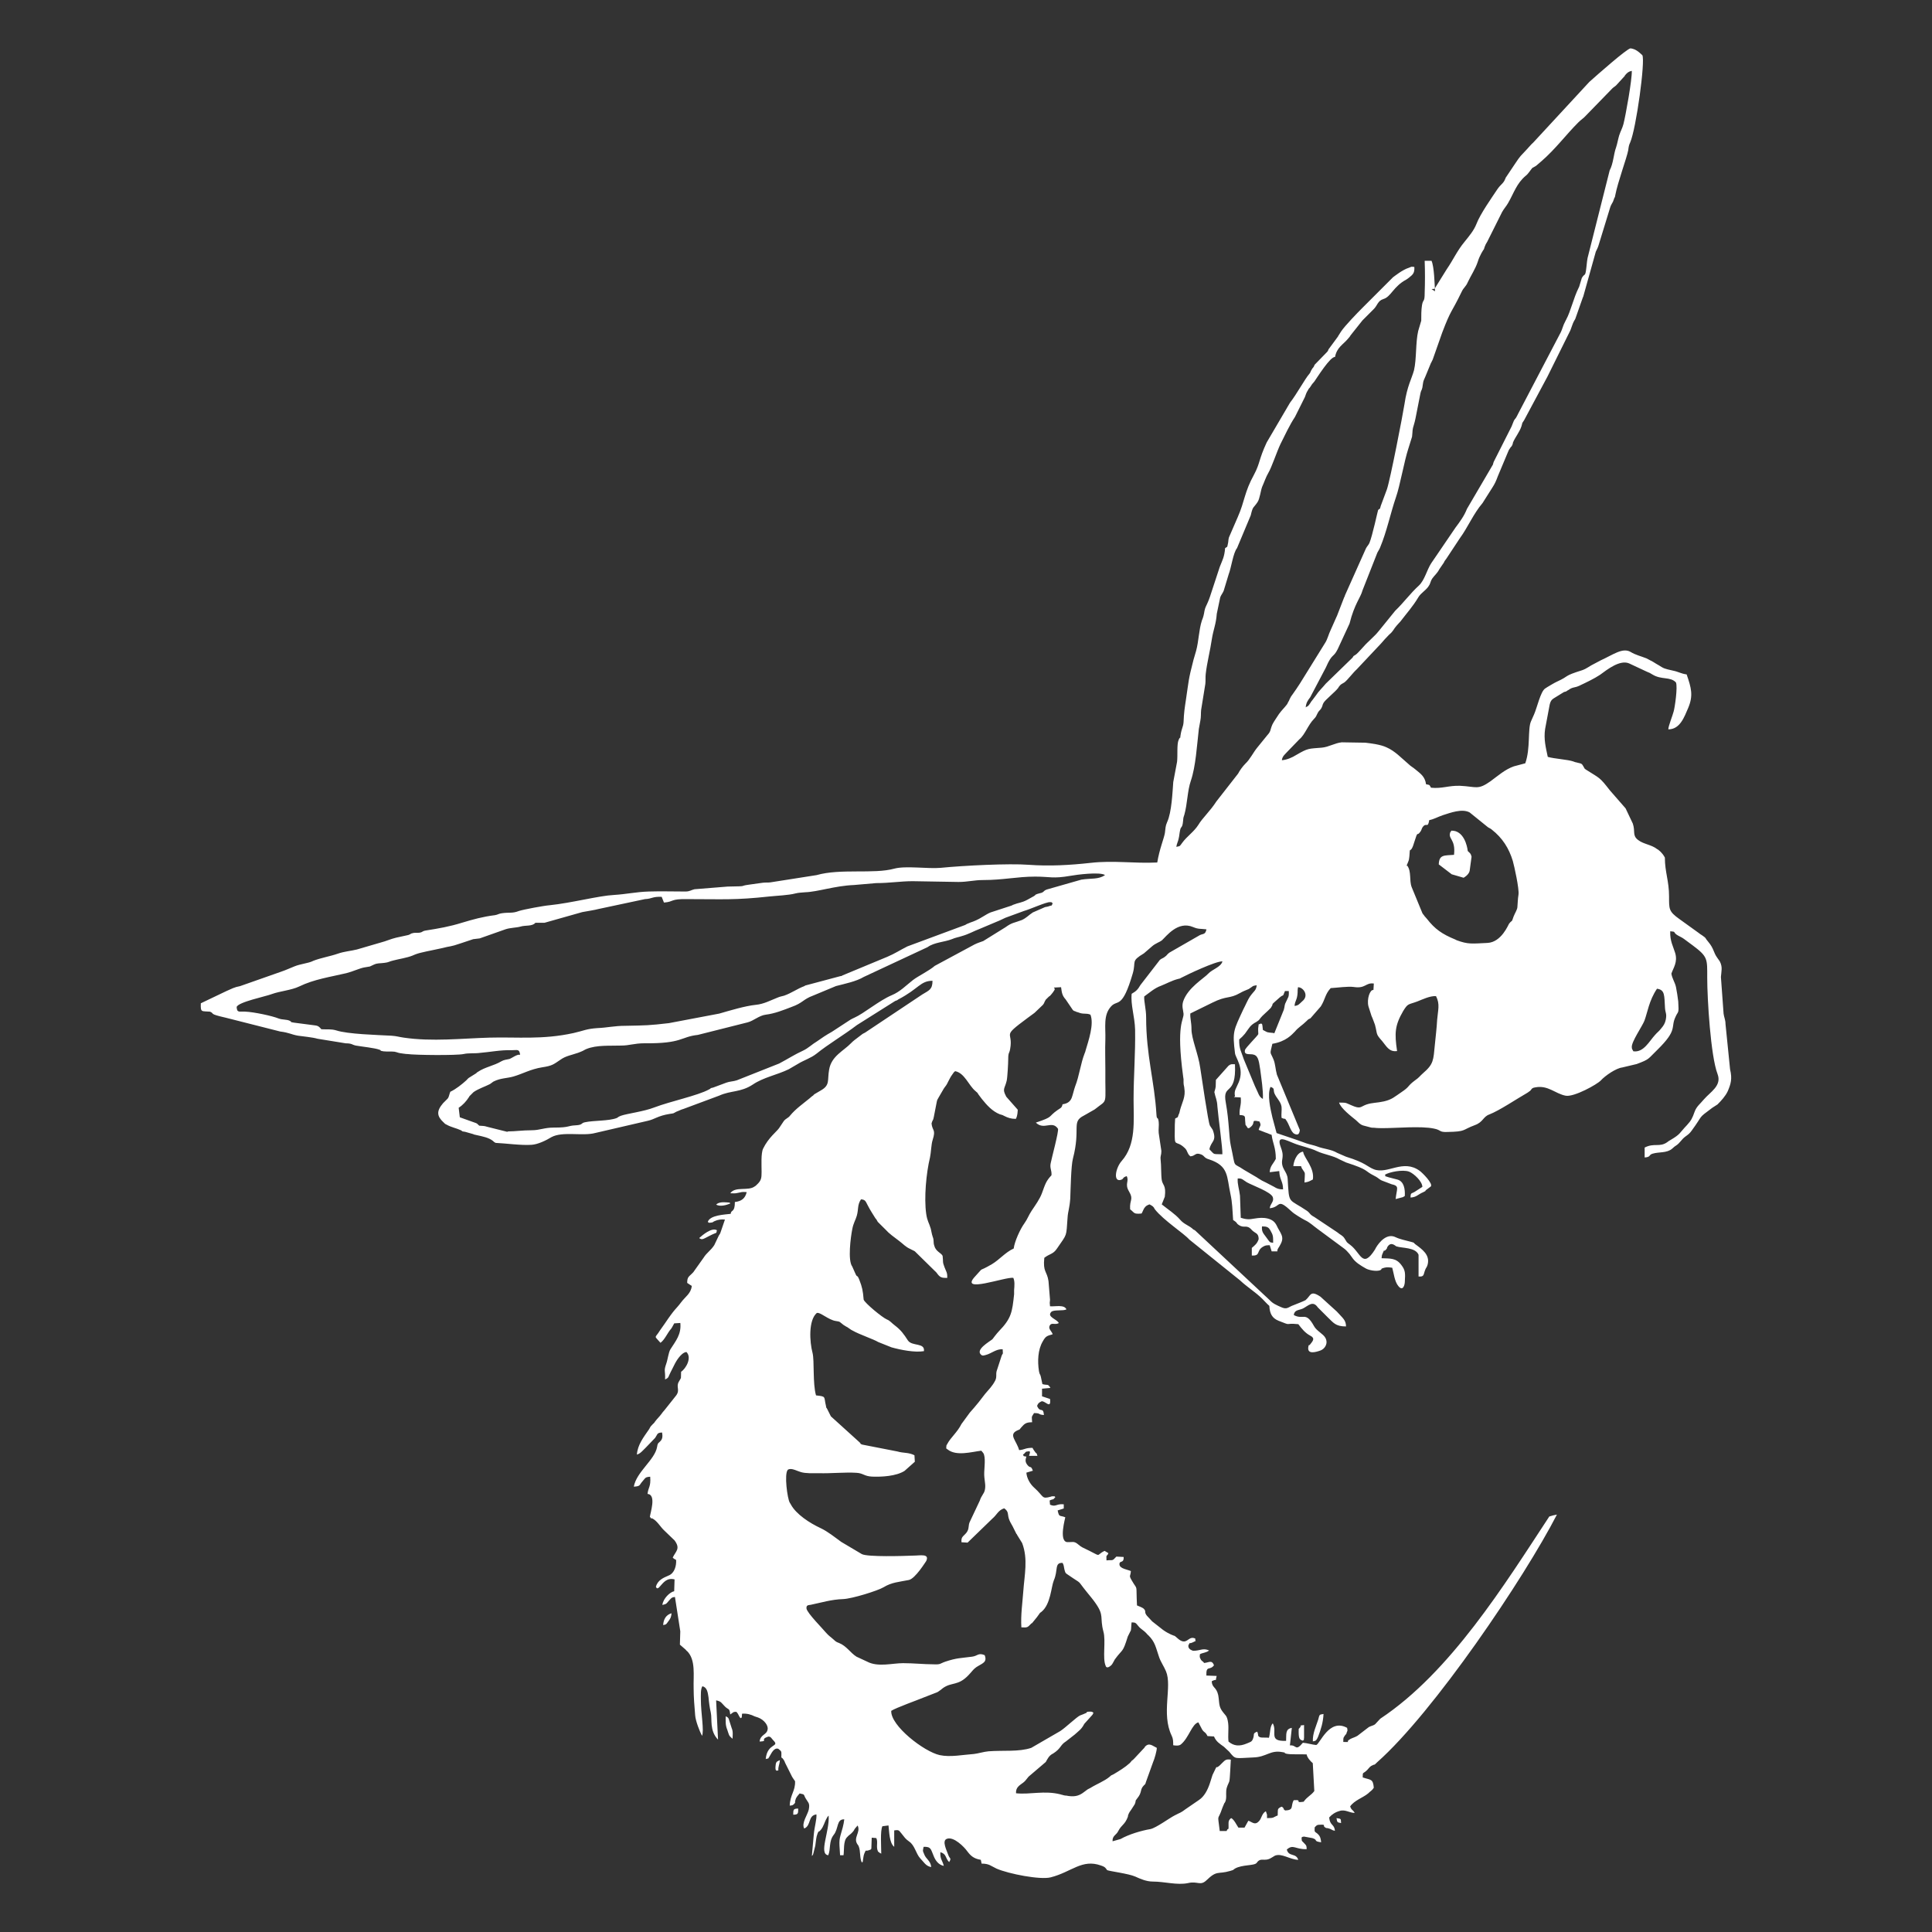 <?xml version="1.0" encoding="UTF-8" standalone="no"?>
<!-- Creator: CorelDRAW X6 -->

<svg
   xml:space="preserve"
   width="1"
   height="1"
   version="1.1"
   style="clip-rule:evenodd;fill-rule:evenodd;image-rendering:optimizeQuality;shape-rendering:geometricPrecision;text-rendering:geometricPrecision"
   viewBox="0 0 100 100"
   id="svg1"
   xmlns="http://www.w3.org/2000/svg"
   xmlns:svg="http://www.w3.org/2000/svg">
 <rect x="0" y="0" width="100" height="100" fill="#333333" stroke="none"/>
 <defs
   id="defs1">
  <style
   type="text/css"
   id="style1">
   <![CDATA[
    .fil0 {fill:black}
   ]]>
  </style>
 <style
   type="text/css"
   id="style1-3">
   <![CDATA[
    .fil0 {fill:black}
   ]]>
  </style></defs>
 <g
   id="Layer_x0020_1">
  <path
   class="fil0"
   d="m 65.326,63.478 c 0.257,0 0.336,0.04 0.434,0.217 0.138,0.237 0.138,0.296 0.138,0.632 -0.197,-0.04 -0.118,0.04 -0.395,-0.336 -0.118,-0.158 -0.217,-0.257 -0.178,-0.533 z m 4.088,30.884 c -0.02,-0.237 0.02,-0.217 -0.237,-0.257 0.04,0.217 0.02,0.217 0.237,0.257 z m -28.356,-0.434 c 0.257,0 0.257,-0.059 0.257,-0.316 -0.257,0 -0.257,0.059 -0.257,0.316 z m -0.77,-2.291 c -0.02,-0.197 0.059,-0.276 0.079,-0.533 -0.118,0.059 -0.197,0.059 -0.217,0.237 -0.059,0.434 0.099,0.276 0.138,0.296 z m -3.219,-29.284 c 0.217,0.118 0.533,0.02 0.731,-0.059 -0.079,-0.04 0.099,-0.04 -0.178,-0.059 -0.237,-0.02 -0.454,0 -0.553,0.118 z m -2.745,21.761 c 0.178,-0.04 0.138,-0.02 0.257,-0.178 0.118,-0.158 0.158,-0.217 0.178,-0.434 -0.276,0.079 -0.415,0.296 -0.434,0.612 z m 1.876,-20.023 c 0.138,0.079 0.138,0.079 0.513,-0.118 0.454,-0.237 0.336,-0.079 0.395,-0.296 -0.276,-0.158 -0.75,0.257 -0.908,0.395 z m 31.022,25.375 c -0.02,0.553 0.04,0.573 0.217,0.632 0.079,-0.118 0.02,0.138 0.059,-0.158 v -0.652 c -0.375,0.059 -0.02,-0.04 -0.276,0.197 z m -29.581,0.059 c 0.099,0.276 0.059,0.296 0.276,0.474 0,-0.118 0.02,-0.276 0,-0.395 -0.02,-0.099 -0.02,-0.099 -0.039,-0.138 -0.197,-0.573 -0.118,-0.533 -0.316,-0.632 0,0.257 -0.02,0.454 0.079,0.691 z m 30.292,0.612 c 0.138,-0.04 0.178,0.02 0.296,-0.257 0.138,-0.355 0.257,-0.731 0.276,-1.165 -0.237,0.04 -0.197,0.02 -0.276,0.296 -0.099,0.316 -0.296,0.711 -0.276,1.126 z m -0.987,-29.778 h 0.395 c 0.04,0.118 0.04,0.118 0.099,0.197 0.138,0.197 0.099,0.118 0.079,0.652 0.237,-0.04 0.237,-0.059 0.434,-0.158 0.099,-0.592 -0.454,-1.126 -0.494,-1.402 0,-0.02 -0.02,-0.02 -0.02,-0.04 -0.355,0.059 -0.494,0.592 -0.494,0.75 z m 8.136,-17.318 c -0.178,0.395 0.276,0.355 0.178,1.205 -0.513,0.04 -0.77,-0.02 -0.79,0.494 l 0.671,0.513 0.612,0.178 c 0.02,0 0.276,-0.158 0.316,-0.355 l 0.099,-0.731 c -0.04,-0.178 -0.079,-0.178 -0.197,-0.296 0,0 -0.079,-0.849 -0.632,-1.027 l -0.099,-0.02 c -0.237,-0.02 -0.079,0 -0.138,0.04 z m 9.459,11.374 c -0.04,-0.099 -0.079,-0.099 -0.079,-0.217 -0.02,-0.276 0.533,-1.066 0.652,-1.363 0.158,-0.415 0.237,-1.047 0.652,-1.659 0.415,0.059 0.375,0.336 0.415,1.007 0.02,0.257 0.099,0.276 0.04,0.592 -0.04,0.197 -0.118,0.316 -0.237,0.454 -0.118,0.158 -0.197,0.197 -0.316,0.336 -0.296,0.316 -0.592,0.928 -1.126,0.849 z m -17.535,-2.35 c 0.02,-0.276 0.138,-0.296 0.158,-0.691 0,-0.118 0,-0.158 0.02,-0.276 0.276,0 0.592,0.434 0.217,0.731 -0.138,0.118 -0.178,0.217 -0.395,0.237 z m -1.086,1.402 c -0.415,-0.04 -0.276,-0.02 -0.553,-0.158 -0.04,-0.415 -0.04,-0.276 -0.099,-0.336 -0.158,0.099 -0.099,-0.059 -0.138,0.197 -0.02,0.059 0,0.276 0,0.355 -0.04,0.099 -0.671,0.711 -0.691,0.829 -0.059,0.257 0.217,0.197 0.375,0.217 0.296,0.04 0.336,0.257 0.415,0.79 0.059,0.474 0.158,1.047 0.138,1.52 -0.217,-0.118 -0.217,-0.276 -0.415,-0.671 l -0.573,-1.382 c -0.118,-0.375 -0.257,-0.553 -0.237,-1.027 0.118,-0.099 0.197,-0.178 0.296,-0.296 0.237,-0.316 0.257,-0.434 0.592,-0.612 0.197,-0.118 0.138,-0.138 0.316,-0.316 0.099,-0.099 0.197,-0.178 0.296,-0.276 0.02,-0.02 0.138,-0.138 0.138,-0.138 0.237,-0.375 -0.158,0.02 0.454,-0.533 0.257,-0.217 0.118,0.04 0.276,-0.336 h 0.197 c 0.02,0.336 -0.04,0.316 -0.138,0.553 -0.099,0.178 -0.059,0.217 -0.118,0.415 l -0.494,1.224 z m -2.054,3.317 0.355,0.02 c 0.04,0.434 -0.079,0.494 -0.059,0.908 0.355,0.02 0.257,0.079 0.296,0.395 0.02,0.138 -0.02,0.079 0.059,0.178 0.099,0.178 0.059,0.059 0.118,0.118 0.454,-0.276 0.02,-0.474 0.553,-0.355 0.118,0.237 0.02,0.197 -0.04,0.434 l 0.355,0.138 c 0.138,0.04 0.178,0.079 0.316,0.118 0.059,0.454 0.217,0.652 0.217,1.244 -0.138,0.276 -0.296,0.355 -0.316,0.691 l 0.494,-0.059 c 0.02,0.474 0.197,0.513 0.197,0.948 -0.217,0 -0.316,-0.04 -0.474,-0.138 l -0.415,-0.217 c -0.178,-0.079 -0.237,-0.118 -0.395,-0.217 -0.059,-0.04 -0.118,-0.079 -0.158,-0.099 l -0.573,-0.336 c -0.632,-0.434 -0.415,0 -0.691,-1.264 -0.099,-0.454 -0.079,-1.224 -0.257,-2.212 -0.197,-1.047 0.553,-0.276 0.474,-1.994 -0.217,0 -0.197,-0.02 -0.336,0.079 l -0.652,0.731 c -0.02,0.415 0.02,0.296 -0.079,0.632 0.059,0.296 0.138,0.375 0.158,0.75 0.04,0.513 0.276,2.192 0.257,2.468 -0.533,-0.02 -0.375,0.04 -0.671,-0.257 0.079,-0.434 0.395,-0.395 0.178,-0.987 0,-0.02 -0.02,-0.04 -0.02,-0.04 l -0.118,-0.178 c 0,0 -0.02,-0.02 -0.02,-0.04 -0.079,-0.138 -0.434,-2.567 -0.494,-2.962 -0.099,-0.731 -0.454,-1.501 -0.454,-2.014 0,-0.355 -0.079,-0.573 -0.059,-0.81 l 1.086,-0.533 c 0.02,0 0.02,-0.02 0.04,-0.02 0.79,-0.395 0.869,-0.178 1.461,-0.513 0.059,-0.04 0.118,-0.059 0.197,-0.099 l 0.237,-0.099 c 0.257,-0.158 0.158,-0.158 0.415,-0.197 -0.04,0.296 -0.118,0.257 -0.355,0.592 -0.099,0.138 -0.257,0.513 -0.336,0.652 -0.513,1.106 -0.573,1.145 -0.434,2.271 0.02,0.237 0.494,0.77 0.197,1.501 -0.138,0.336 -0.257,0.434 -0.197,0.731 z m -9.32,-5.667 0.375,-0.02 c 0.04,0.296 0.059,0.434 0.237,0.632 l 0.375,0.553 c 0.079,0.059 0.04,0.04 0.118,0.059 0.02,0.02 0.138,0.059 0.158,0.059 0.276,0.118 0.395,0.02 0.632,0.118 0.197,0.494 -0.099,1.343 -0.257,1.876 -0.04,0.158 0.02,-0.04 -0.04,0.118 -0.217,0.553 -0.276,1.165 -0.494,1.718 -0.059,0.158 -0.118,0.434 -0.178,0.592 -0.079,0.197 -0.217,0.296 -0.474,0.336 -0.04,0.197 -0.118,0.197 -0.257,0.296 -0.533,0.375 -0.178,0.336 -1.126,0.652 0.434,0.415 0.829,-0.138 1.145,0.316 0.059,0.099 -0.336,1.56 -0.375,1.777 -0.059,0.276 0.059,0.355 0.04,0.632 -0.276,0.296 -0.316,0.434 -0.494,0.928 -0.118,0.316 -0.336,0.612 -0.533,0.908 -0.158,0.237 -0.217,0.434 -0.375,0.652 -0.217,0.296 -0.513,0.948 -0.553,1.303 -0.434,0.197 -0.731,0.573 -1.126,0.81 -0.81,0.474 -0.336,0.059 -0.869,0.632 -0.869,0.928 1.599,0 1.975,0.079 0.079,0.178 0.059,0.395 0.04,0.632 v 0.217 c -0.099,0.928 -0.138,1.244 -0.79,1.915 -0.099,0.099 -0.336,0.415 -0.336,0.415 -0.178,0.138 -0.869,0.533 -0.592,0.79 0.04,0.04 0.079,0.079 0.257,0.02 0.296,-0.079 0.533,-0.316 0.869,-0.296 0.02,0.355 0.02,0.138 -0.059,0.355 l -0.257,0.79 c -0.04,0.197 0.02,0.257 -0.059,0.454 -0.158,0.316 -0.336,0.474 -0.533,0.711 l -0.336,0.434 c -0.138,0.178 -0.316,0.375 -0.454,0.533 l -0.434,0.592 c -0.217,0.434 -0.553,0.691 -0.731,1.027 -0.079,0.138 -0.039,0.059 -0.059,0.237 l 0.079,0.059 c 0.454,0.355 1.244,0.118 1.738,0.059 0.04,0.059 0.118,0.118 0.138,0.197 0.099,0.316 -0.02,0.849 0.02,1.185 0.02,0.237 0.079,0.434 0.02,0.671 -0.04,0.178 -0.178,0.276 -0.257,0.533 l -0.494,1.047 c -0.138,0.257 -0.02,0.375 -0.197,0.612 -0.178,0.217 -0.276,0.197 -0.257,0.494 l 0.316,0.02 1.284,-1.244 c 0.237,-0.197 0.296,-0.434 0.612,-0.533 0.276,0.197 0.138,0.316 0.276,0.632 0.04,0.099 0.118,0.217 0.158,0.296 l 0.197,0.395 c 0,0 0.02,0.02 0.02,0.02 0,0 0.02,0.02 0.02,0.04 l 0.257,0.415 c 0.316,0.829 0.118,1.659 0.059,2.508 -0.04,0.573 -0.138,1.205 -0.099,1.856 0.336,0.02 0.316,0 0.513,-0.197 0,0 0.02,-0.02 0.04,-0.02 l 0.257,-0.316 c 0.02,-0.04 0.138,-0.178 0.138,-0.197 0.079,-0.079 0,0 0.099,-0.079 0.474,-0.395 0.494,-1.284 0.632,-1.619 0.237,-0.533 0.02,-0.928 0.454,-0.908 0.079,0.138 0.059,0.197 0.099,0.355 0.059,0.197 0.04,0.158 0.178,0.257 0.829,0.573 0.395,0.178 0.987,0.908 0.158,0.197 0.296,0.355 0.434,0.553 0.474,0.671 0.217,0.731 0.415,1.481 0.138,0.474 -0.059,1.382 0.118,1.777 0,0 0.04,0.197 0.296,-0.04 0.059,-0.059 0.118,-0.197 0.178,-0.296 0.415,-0.573 0.395,-0.296 0.671,-1.185 l 0.118,-0.237 c 0,-0.02 0.02,-0.02 0.02,-0.04 0,0 0.02,-0.02 0.02,-0.04 0.02,-0.059 0.02,-0.336 0.04,-0.415 0.217,0 0.217,0.04 0.336,0.178 0.158,0.197 0.257,0.197 0.454,0.415 0.178,0.217 -0.04,-0.04 0.079,0.079 0.355,0.355 0.375,0.612 0.553,1.126 0.079,0.237 0.257,0.494 0.355,0.731 0.336,0.79 -0.257,2.192 0.296,3.337 0.079,0.158 0.079,0.296 0.079,0.494 0.118,0.02 0.296,0.04 0.395,-0.04 0.415,-0.336 0.573,-1.066 0.908,-1.145 0.04,0.059 0.178,0.355 0.197,0.375 0.118,0.178 0.158,0.099 0.276,0.336 l 0.336,0.02 c 0.118,0.276 0.296,0.375 0.513,0.533 0.04,0.04 0.217,0.197 0.276,0.257 0.336,0.415 0.257,0.336 1.244,0.296 0.691,-0.02 0.869,-0.395 1.501,-0.276 0.257,0.04 0.02,0.02 0.197,0.079 0.217,0.059 0.79,0.02 1.066,0.04 0.02,0.158 0.197,0.355 0.316,0.454 l 0.079,1.442 c -0.178,0.237 -0.355,0.276 -0.553,0.553 -0.533,0.079 0,-0.118 -0.513,-0.079 -0.178,0.316 0.04,0.513 -0.454,0.533 0,-0.02 -0.02,-0.04 -0.02,-0.04 -0.02,0.059 -0.04,-0.059 -0.059,-0.079 -0.059,-0.079 0,-0.02 -0.099,-0.079 -0.237,0.118 -0.178,0.118 -0.197,0.454 -0.257,0.099 -0.158,0.138 -0.553,0.138 0,0 0,-0.158 0,-0.178 l -0.059,-0.178 c -0.217,0.118 -0.217,0.375 -0.355,0.513 -0.178,0.197 -0.296,0.099 -0.494,0 -0.02,0 -0.04,-0.02 -0.059,-0.02 l -0.197,0.355 h -0.316 c -0.099,-0.138 -0.217,-0.415 -0.375,-0.494 -0.197,0.138 -0.118,0.296 -0.138,0.553 -0.079,0.04 -0.059,0.04 -0.099,0.118 H 63.134 c -0.118,-1.007 -0.118,-0.434 0.138,-1.205 l 0.099,-0.237 c 0,0 0.02,-0.02 0.02,-0.02 0.118,-0.178 0.059,-0.454 0.079,-0.632 0.02,-0.217 0.118,-0.355 0.158,-0.474 0.04,-0.158 0.059,-0.889 0.079,-1.126 -0.237,-0.04 -0.296,0.02 -0.434,0.158 -0.494,0.533 -0.138,-0.138 -0.513,0.632 l -0.138,0.434 c -0.118,0.355 -0.296,0.691 -0.573,0.869 l -0.691,0.474 c -0.257,0.197 -0.257,0.158 -0.553,0.316 -0.276,0.138 -0.968,0.652 -1.264,0.711 -0.474,0.079 -1.126,0.276 -1.54,0.513 l -0.415,0.118 c -0.02,-0.296 0.197,-0.316 0.296,-0.533 0.178,-0.336 0.336,-0.316 0.494,-0.731 0.118,-0.276 -0.059,0.158 0.02,-0.099 0.04,-0.118 0.099,-0.197 0.158,-0.276 l 0.178,-0.276 c 0.099,-0.237 -0.02,-0.118 0.138,-0.316 0.237,-0.296 0.138,-0.395 0.276,-0.592 0.118,-0.158 0.118,-0.059 0.178,-0.276 l 0.355,-0.987 c 0.079,-0.178 0.197,-0.592 0.197,-0.75 -0.217,-0.099 -0.395,-0.296 -0.612,-0.059 0,0 -0.02,0.02 -0.02,0.04 l -0.553,0.592 c -0.02,0.02 -0.079,0.079 -0.099,0.079 l -0.099,0.118 c 0,0 -0.02,0.02 -0.02,0.02 -0.237,0.217 -0.533,0.395 -0.829,0.573 -0.178,0.099 -0.059,0 -0.217,0.138 -0.257,0.217 -0.671,0.375 -0.987,0.573 -0.099,0.059 -0.099,0.04 -0.178,0.099 -0.02,0.02 -0.138,0.099 -0.158,0.118 -0.276,0.217 -0.533,0.257 -0.928,0.178 -0.02,0 -0.04,0 -0.04,0 -0.02,0 -0.079,-0.02 -0.099,-0.02 -0.04,-0.02 -0.099,-0.02 -0.138,-0.04 -0.849,-0.217 -1.58,0.02 -2.31,-0.059 -0.02,-0.316 0.197,-0.415 0.375,-0.553 0.178,-0.138 0.197,-0.257 0.355,-0.375 l 0.81,-0.691 c 0.079,-0.138 0.158,-0.316 0.336,-0.415 0.02,0 0.02,-0.02 0.04,-0.02 0.434,-0.276 0.355,-0.434 0.671,-0.632 l 0.454,-0.355 c 0.237,-0.217 0.336,-0.257 0.494,-0.553 l 0.355,-0.395 c 0.079,-0.099 0.059,-0.04 0.118,-0.178 -0.059,-0.04 -0.059,-0.059 -0.178,-0.059 -0.217,0 -0.158,0.04 -0.178,0.059 -0.118,0.059 -0.237,0.099 -0.336,0.138 -0.178,0.079 -0.75,0.632 -1.027,0.81 l -1.501,0.869 c -0.652,0.217 -1.442,0.118 -2.212,0.178 -0.237,0.02 -0.553,0.118 -0.75,0.138 -0.573,0.04 -1.224,0.178 -1.777,0.059 -0.81,-0.178 -2.547,-1.52 -2.508,-2.291 0.237,-0.158 1.402,-0.573 1.678,-0.691 l 0.711,-0.276 c 0.099,-0.059 0.197,-0.138 0.296,-0.217 0.454,-0.316 0.77,-0.099 1.303,-0.652 0.197,-0.197 0.257,-0.336 0.494,-0.474 0.257,-0.158 0.494,-0.217 0.355,-0.573 -0.336,-0.138 -0.355,0.04 -0.652,0.079 -0.592,0.079 -0.79,0.059 -1.382,0.257 -0.296,0.099 -0.217,0.158 -0.632,0.138 -0.474,0 -1.007,-0.059 -1.56,-0.059 -0.553,0 -1.303,0.217 -1.856,-0.079 l -0.553,-0.257 c -0.316,-0.197 -0.513,-0.553 -0.908,-0.711 -0.118,-0.04 -0.178,-0.079 -0.257,-0.158 -0.197,-0.178 -0.237,-0.178 -0.415,-0.375 -0.158,-0.197 -0.968,-1.007 -1.007,-1.244 -0.02,-0.178 0.079,-0.178 0.217,-0.197 0.573,-0.118 1.066,-0.276 1.678,-0.296 0.474,-0.02 1.797,-0.434 2.093,-0.612 0.415,-0.257 0.81,-0.276 1.303,-0.375 0.336,-0.059 0.889,-0.968 0.908,-0.987 0.178,-0.395 -0.316,-0.276 -0.671,-0.276 -0.494,0.02 -2.37,0.079 -2.666,-0.079 l -1.066,-0.632 c -0.355,-0.257 -0.691,-0.533 -1.066,-0.711 -0.553,-0.257 -1.264,-0.711 -1.54,-1.224 -0.059,-0.118 0.02,0.04 -0.059,-0.099 -0.118,-0.197 -0.296,-1.481 -0.099,-1.698 0.178,-0.118 0.454,0.059 0.671,0.118 0.257,0.079 0.612,0.059 0.928,0.059 0.632,0.02 1.363,-0.059 1.955,-0.02 0.355,0.02 0.395,0.178 0.81,0.197 0.494,0.02 1.244,-0.02 1.678,-0.296 l 0.533,-0.474 -0.02,-0.336 c -0.316,-0.158 -0.553,-0.099 -0.889,-0.197 l -1.817,-0.355 c -0.178,-0.079 0,0 -0.158,-0.138 l -1.461,-1.323 -0.178,-0.355 c -0.079,-0.178 -0.039,0.02 -0.079,-0.197 -0.118,-0.474 0.039,-0.474 -0.513,-0.533 -0.178,-0.612 -0.079,-1.797 -0.178,-2.192 -0.158,-0.592 -0.217,-1.698 0.217,-2.073 0.178,-0.059 0.592,0.355 0.987,0.415 0.237,0.04 0.158,0.02 0.316,0.138 0,0 0.118,0.099 0.138,0.099 l 0.059,0.04 c 0.02,0 0.059,0.04 0.079,0.04 0.099,0.059 0.178,0.138 0.276,0.178 0.336,0.197 1.106,0.454 1.323,0.592 l 0.691,0.276 c 0.494,0.138 1.205,0.276 1.678,0.197 0.059,-0.454 -0.612,-0.237 -0.829,-0.553 -0.217,-0.336 -0.355,-0.533 -0.691,-0.79 -0.138,-0.099 -0.237,-0.237 -0.395,-0.296 -0.237,-0.099 -1.145,-0.849 -1.205,-1.027 -0.039,-0.474 -0.079,-0.652 -0.217,-1.007 -0.138,-0.355 -0.099,-0.079 -0.217,-0.355 l -0.158,-0.355 c -0.237,-0.316 -0.079,-1.52 0,-1.915 0.059,-0.336 0.178,-0.494 0.237,-0.711 0.099,-0.355 0.02,-0.553 0.217,-0.849 0.296,0.02 0.217,0.138 0.553,0.671 l 0.197,0.316 c 0.059,0.059 0.059,0.079 0.118,0.178 l 0.178,0.178 c 0.474,0.454 0.217,0.276 0.928,0.81 0.237,0.178 0.316,0.296 0.573,0.415 l 0.197,0.099 c 0.02,0 0.02,0.02 0.039,0.02 l 1.126,1.106 c 0.178,0.257 0.257,0.276 0.553,0.276 0.02,-0.276 -0.059,-0.336 -0.138,-0.553 -0.118,-0.296 -0.059,-0.276 -0.099,-0.592 -0.079,-0.158 -0.355,-0.217 -0.434,-0.533 -0.059,-0.178 0,-0.257 -0.079,-0.454 -0.059,-0.178 -0.059,-0.257 -0.099,-0.415 -0.099,-0.336 -0.178,-0.375 -0.237,-0.77 -0.118,-0.829 0,-2.113 0.197,-2.923 0.059,-0.276 0.059,-0.671 0.138,-0.908 0.178,-0.553 -0.02,-0.454 -0.059,-0.849 0.059,-0.217 0.079,-0.118 0.118,-0.336 l 0.158,-0.81 c 0.039,-0.138 0,-0.02 0.079,-0.178 l 0.276,-0.474 c 0.02,-0.04 0.059,-0.079 0.099,-0.138 0.099,-0.118 0.178,-0.375 0.355,-0.612 0.079,-0.099 0.039,-0.079 0.138,-0.158 0.494,0.099 0.691,0.731 1.047,1.027 0.099,0.099 0.079,0.04 0.158,0.178 l 0.178,0.237 c 0.257,0.316 0.533,0.632 0.928,0.79 0.059,0.02 0.079,0.02 0.138,0.04 l 0.079,0.04 c 0.197,0.099 0.355,0.158 0.612,0.158 0.099,-0.158 0.099,-0.494 0.099,-0.474 l -0.592,-0.671 c 0,-0.02 -0.02,-0.02 -0.02,-0.04 -0.197,-0.375 -0.059,-0.375 0.04,-0.79 0.04,-0.178 0.079,-0.908 0.079,-1.126 0,-0.355 0.059,-0.276 0.099,-0.513 0.178,-0.968 -0.494,-0.573 0.889,-1.599 0.138,-0.099 0.217,-0.158 0.375,-0.276 l 0.434,-0.415 c 0.079,-0.099 0.059,-0.118 0.118,-0.217 0,0 0.02,-0.02 0.02,-0.04 l 0.118,-0.118 c 0.04,-0.04 0.079,-0.079 0.099,-0.079 0.079,-0.079 0.276,-0.316 0.257,-0.375 z m -28.297,7.464 -1.027,-0.257 c -0.178,-0.059 -0.217,-0.04 -0.415,-0.059 -0.099,-0.079 -0.079,-0.099 -0.178,-0.138 l -0.829,-0.296 -0.059,-0.494 c 0.217,-0.138 0.395,-0.336 0.533,-0.553 0,0 0.02,-0.02 0.02,-0.04 l 0.217,-0.217 c 0.257,-0.178 0.573,-0.276 0.849,-0.415 0.039,-0.02 0.178,-0.138 0.197,-0.138 0.355,-0.178 0.691,-0.158 1.027,-0.257 0.474,-0.138 0.869,-0.375 1.481,-0.474 0.533,-0.079 0.592,-0.158 0.948,-0.395 0.276,-0.197 0.573,-0.237 0.908,-0.355 0.02,0 0.138,-0.059 0.197,-0.079 0.099,-0.04 0.138,-0.079 0.237,-0.118 0.533,-0.217 1.224,-0.158 1.797,-0.178 0.434,0 0.671,-0.118 1.205,-0.118 1.975,0.02 1.856,-0.336 2.765,-0.434 l 2.587,-0.652 c 0.296,-0.079 0.592,-0.355 0.928,-0.395 0.474,-0.059 0.908,-0.237 1.323,-0.395 0.612,-0.217 0.592,-0.395 1.126,-0.592 l 1.185,-0.494 c 0.454,-0.118 1.047,-0.237 1.442,-0.474 l 3.298,-1.54 c 0.355,-0.257 0.869,-0.257 1.264,-0.415 0.178,-0.079 0.336,-0.099 0.513,-0.158 0.355,-0.099 0.612,-0.257 0.928,-0.375 l 0.889,-0.375 c 0.158,-0.059 0.296,-0.138 0.434,-0.197 l 0.968,-0.355 c 0.296,-0.079 1.165,-0.474 1.343,-0.454 0.138,0 0.059,0.02 0.138,0.059 -0.099,0.178 0.02,0.079 -0.158,0.138 -0.099,0.04 -0.138,0.04 -0.237,0.059 l -0.632,0.276 c -0.217,0.138 -0.316,0.276 -0.573,0.395 -0.415,0.158 -0.494,0.118 -0.849,0.375 l -1.145,0.711 c -0.158,0.059 -0.296,0.099 -0.454,0.178 l -2.054,1.106 c -0.296,0.257 -0.869,0.533 -1.126,0.731 -0.355,0.276 -0.671,0.612 -1.106,0.79 -0.652,0.276 -1.442,0.948 -1.935,1.165 -0.079,0.04 -0.099,0.04 -0.197,0.099 l -0.968,0.632 c -0.178,0.099 -0.237,0.138 -0.395,0.237 l -0.375,0.257 c -0.237,0.138 -0.454,0.355 -0.711,0.474 -0.434,0.197 -0.829,0.454 -1.244,0.671 l -2.192,0.869 c -0.178,0.059 -0.375,0.059 -0.533,0.118 l -0.691,0.257 c -0.316,0.079 0.02,-0.02 -0.217,0.099 -0.573,0.316 -1.994,0.612 -2.824,0.928 -0.553,0.217 -1.402,0.316 -1.738,0.434 -0.197,0.079 -0.118,0.079 -0.217,0.118 -0.415,0.158 -1.185,0.118 -1.639,0.217 -0.217,0.04 -0.099,0.138 -0.474,0.158 -0.454,0.02 -0.296,0.118 -1.145,0.118 -0.494,0 -0.711,0.138 -1.145,0.138 -0.474,0 -0.829,0.059 -1.205,0.059 z m -9.636,-5.332 c -0.158,-0.178 -0.197,-0.158 -0.474,-0.197 l -0.908,-0.118 c -0.336,-0.059 -0.039,0 -0.237,-0.099 -0.158,-0.079 -0.355,-0.04 -0.573,-0.118 -0.336,-0.138 -1.284,-0.336 -1.718,-0.355 -0.316,-0.02 -0.434,0.079 -0.454,-0.237 0.059,-0.257 1.52,-0.553 1.817,-0.671 0.434,-0.158 1.007,-0.197 1.422,-0.395 0.77,-0.375 1.619,-0.494 2.449,-0.691 0.316,-0.079 0.691,-0.257 0.928,-0.296 0.434,-0.079 0.158,0 0.474,-0.138 0.217,-0.099 0.296,-0.059 0.573,-0.099 0.197,-0.02 0.257,-0.079 0.434,-0.118 0.296,-0.079 0.711,-0.138 1.007,-0.257 0.178,-0.079 0.296,-0.118 0.474,-0.158 0.316,-0.079 0.671,-0.138 1.007,-0.217 0.533,-0.138 0.434,-0.059 1.007,-0.257 l 0.652,-0.217 c 0.118,-0.02 0.217,-0.02 0.336,-0.04 l 1.343,-0.474 c 0.237,-0.079 0.573,-0.079 0.77,-0.138 0.257,-0.079 0.612,0 0.77,-0.197 0.158,0 0.336,0 0.474,0 l 1.955,-0.553 c 0.099,-0.02 0.711,-0.118 0.829,-0.158 l 2.409,-0.513 c 0.395,-0.02 0.375,-0.138 0.869,-0.118 l 0.118,0.296 c 0.533,-0.04 0.316,-0.197 1.205,-0.178 1.856,0 2.449,0.059 4.265,-0.138 0.375,-0.04 0.968,-0.059 1.343,-0.158 0.158,-0.04 0.296,-0.04 0.494,-0.059 0.652,-0.02 1.54,-0.336 2.528,-0.375 l 1.145,-0.099 c 0.711,0 1.264,-0.099 1.896,-0.099 l 2.37,0.04 c 0.474,0 0.81,-0.099 1.264,-0.099 1.066,0 1.757,-0.178 2.705,-0.178 0.77,0 0.908,0.118 1.817,-0.04 0.316,-0.059 1.54,-0.217 1.797,-0.04 -0.336,0.237 -0.711,0.158 -1.224,0.237 l -1.797,0.513 c -0.158,0.059 -0.118,0.099 -0.237,0.158 -0.04,0.02 -0.257,0.059 -0.316,0.099 -0.197,0.118 0.197,-0.138 -0.099,0.079 l -0.355,0.197 c -0.296,0.158 -0.434,0.138 -0.731,0.257 -0.02,0 -0.02,0.02 -0.04,0.02 -0.02,0 -0.02,0.02 -0.04,0.02 l -0.968,0.316 c -0.316,0.079 -0.553,0.336 -1.027,0.513 -0.059,0.02 -0.178,0.059 -0.257,0.099 -0.02,0 -0.099,0.04 -0.118,0.059 -0.02,0 -0.02,0.02 -0.04,0.02 l -2.982,1.106 c -0.355,0.178 -0.652,0.375 -1.027,0.533 l -2.33,0.968 c -0.059,0.04 -0.02,0.02 -0.118,0.04 l -1.777,0.474 c -0.02,0 -0.059,0.02 -0.079,0.04 -0.375,0.138 -0.652,0.355 -1.047,0.494 -0.138,0.04 -0.197,0.04 -0.336,0.099 -0.355,0.138 -0.711,0.336 -1.126,0.375 -0.573,0.059 -1.343,0.296 -1.896,0.454 l -2.607,0.494 c -1.007,0.118 -1.185,0.118 -2.251,0.138 -0.573,0 -0.948,0.099 -1.442,0.118 -0.592,0.04 -0.711,0.138 -1.244,0.257 -1.619,0.355 -2.903,0.197 -4.344,0.237 -1.442,0.04 -2.962,0.217 -4.443,0 -0.276,-0.04 -0.355,-0.079 -0.632,-0.099 -0.731,-0.04 -2.271,-0.079 -2.863,-0.276 -0.276,-0.079 -0.434,-0.04 -0.77,-0.059 z m 56.18,-8.412 c 0.158,-0.395 0.138,-0.257 0.178,-0.81 0.02,-0.059 0.099,0.02 0.217,-0.395 0.237,-0.75 0.118,-0.276 0.336,-0.592 0.059,-0.079 0.059,-0.158 0.118,-0.237 0.197,-0.257 0.257,0.099 0.336,-0.355 0.237,-0.04 0.415,-0.158 0.711,-0.257 0.375,-0.118 0.987,-0.355 1.382,-0.138 l 0.928,0.75 c 0.04,0.04 0.158,0.079 0.217,0.138 0.553,0.434 0.889,0.968 1.086,1.619 0.079,0.276 0.336,1.442 0.296,1.738 -0.04,0.237 -0.04,0.474 -0.059,0.671 -0.02,0.138 -0.118,0.276 -0.197,0.474 -0.118,0.355 -0.059,0.138 -0.237,0.375 -0.04,0.059 -0.395,0.948 -1.106,0.987 -0.829,0.04 -1.007,0.079 -1.599,-0.138 l -0.079,-0.04 c -0.671,-0.276 -1.047,-0.533 -1.461,-1.066 l -0.138,-0.158 c 0,0 -0.02,-0.02 -0.02,-0.04 -0.079,-0.079 0.02,0.04 -0.079,-0.099 l -0.553,-1.343 c -0.138,-0.355 0,-0.81 -0.237,-1.126 z m -5.213,-8.195 c 0.02,-0.276 0.118,-0.395 0.237,-0.553 l 0.81,-1.54 c 0.336,-0.77 0.375,-0.474 0.612,-0.948 l 0.612,-1.323 c 0.257,-1.027 0.573,-1.343 0.671,-1.718 l 0.77,-1.955 c 0.059,-0.118 0.099,-0.158 0.138,-0.257 0.355,-0.849 0.533,-1.757 0.829,-2.626 0.197,-0.553 0.434,-1.896 0.632,-2.488 l 0.197,-0.632 c 0.04,-0.355 0,-0.316 0.099,-0.632 0.04,-0.138 0.04,-0.138 0.079,-0.316 l 0.257,-1.303 c 0.04,-0.178 0.059,-0.118 0.099,-0.296 0.059,-0.375 0.02,-0.257 0.158,-0.573 l 0.276,-0.671 c 0,-0.02 0.04,-0.059 0.04,-0.079 0,0 0.059,-0.118 0.059,-0.118 l 0.494,-1.402 c 0.474,-1.244 0.454,-0.968 1.007,-2.113 0.099,-0.217 0.217,-0.257 0.316,-0.494 0.158,-0.336 0.395,-0.691 0.513,-1.047 0.099,-0.336 0.296,-0.632 0.316,-0.652 0.059,-0.118 -0.02,0.059 0.04,-0.118 0.059,-0.158 0.059,-0.138 0.138,-0.276 l 0.77,-1.54 c 0.099,-0.178 0.217,-0.296 0.316,-0.474 0.296,-0.513 0.434,-1.007 0.908,-1.402 0.138,-0.099 0.276,-0.355 0.375,-0.434 0.178,-0.138 -0.217,0.158 0.158,-0.079 l 0.276,-0.237 c 0.731,-0.632 1.264,-1.363 1.915,-2.014 0.138,-0.138 0.276,-0.217 0.395,-0.355 l 1.363,-1.402 c 0.059,-0.059 0.138,-0.099 0.197,-0.158 l 0.434,-0.474 c 0,0 0.02,-0.02 0.02,-0.04 0.118,-0.138 0.178,-0.197 0.355,-0.237 0.02,0.434 -0.316,2.31 -0.434,2.765 -0.059,0.217 -0.138,0.336 -0.217,0.573 -0.059,0.197 -0.099,0.434 -0.158,0.612 -0.138,0.375 -0.138,0.829 -0.336,1.205 l -1.106,4.384 c -0.059,0.178 -0.079,0.454 -0.099,0.632 -0.059,0.533 -0.079,0.276 -0.237,0.553 l -0.138,0.454 c 0,0.02 -0.02,0.02 -0.02,0.04 -0.276,0.553 -0.415,1.224 -0.652,1.659 0,0.02 -0.02,0.02 -0.02,0.04 l -0.04,0.079 c -0.099,0.178 -0.138,0.375 -0.217,0.533 l -2.212,4.226 c 0,0 -0.059,0.118 -0.059,0.118 -0.118,0.217 -0.04,0.04 -0.158,0.237 -0.04,0.079 -0.079,0.217 -0.118,0.296 l -0.908,1.797 c -0.04,0.079 -0.04,0.118 -0.059,0.178 l -1.343,2.291 c -0.138,0.355 -0.355,0.652 -0.592,0.968 l -1.264,1.856 c -0.217,0.336 -0.336,0.869 -0.632,1.145 -0.454,0.415 -0.79,0.889 -1.224,1.303 l -0.849,1.047 c -0.178,0.217 -0.197,0.217 -0.395,0.415 -0.118,0.118 -0.276,0.257 -0.375,0.375 -0.118,0.118 -0.276,0.316 -0.395,0.415 -0.178,0.138 -0.099,0.02 -0.197,0.178 l -1.382,1.343 c -0.178,0.217 -0.375,0.395 -0.513,0.612 l -0.178,0.237 c -0.04,0.059 -0.059,0.059 -0.099,0.138 -0.099,0.138 -0.099,0.178 -0.257,0.237 z m 6.694,-21.563 c -0.02,-0.415 -0.04,-1.264 -0.178,-1.58 h -0.355 c 0.02,0.573 0.02,1.086 0,1.659 0,0.513 -0.079,0.296 -0.138,0.632 -0.04,0.237 -0.04,0.553 -0.04,0.81 l -0.158,0.533 c -0.138,0.592 -0.079,1.442 -0.217,2.034 -0.118,0.434 -0.355,0.81 -0.494,1.757 -0.079,0.513 -0.731,3.89 -0.908,4.404 l -0.316,0.849 c -0.079,0.237 0.02,0.079 -0.138,0.217 -0.02,0.04 -0.296,1.343 -0.454,1.718 -0.059,0.118 -0.118,0.158 -0.178,0.276 l -1.086,2.429 c 0,0.02 -0.02,0.079 -0.04,0.099 l -0.375,0.968 c 0,0.02 -0.02,0.02 -0.02,0.04 l -0.316,0.711 c -0.079,0.158 -0.158,0.454 -0.257,0.612 l -1.323,2.133 c -0.118,0.178 -0.257,0.395 -0.375,0.553 -0.079,0.099 -0.099,0.138 -0.158,0.257 -0.02,0.059 -0.04,0.099 -0.079,0.158 -0.04,0.099 -0.04,0.079 -0.079,0.138 -0.138,0.178 -0.237,0.257 -0.395,0.474 -0.099,0.158 -0.257,0.375 -0.336,0.533 -0.138,0.316 -0.059,0.336 -0.276,0.573 l -0.513,0.632 c -0.197,0.237 -0.375,0.612 -0.612,0.829 -0.138,0.138 -0.296,0.355 -0.375,0.513 l -1.126,1.442 c -0.316,0.494 -0.731,0.869 -0.928,1.205 -0.237,0.375 -0.592,0.592 -0.849,0.948 -0.118,0.158 -0.079,0.158 -0.296,0.197 0.02,-0.158 0.099,-0.296 0.118,-0.415 0.04,-0.158 0.04,-0.276 0.079,-0.454 0.04,-0.197 0.099,-0.099 0.138,-0.355 0.04,-0.257 0,-0.217 0.079,-0.434 0.158,-0.553 0.158,-1.244 0.336,-1.757 0.257,-0.75 0.316,-1.836 0.415,-2.686 0.02,-0.118 0.059,-0.316 0.079,-0.434 0.04,-0.197 0.02,-0.375 0.04,-0.553 l 0.217,-1.343 c 0.02,-0.158 0,-0.355 0.02,-0.513 0.059,-0.553 0.237,-1.244 0.316,-1.797 0.079,-0.513 0.217,-0.77 0.257,-1.323 l 0.178,-0.849 c 0.04,-0.118 0.118,-0.197 0.178,-0.336 l 0.257,-0.849 c 0.138,-0.355 0.237,-1.126 0.434,-1.363 l 0.711,-1.698 c 0.118,-0.513 0.138,-0.355 0.355,-0.691 0.118,-0.178 0.158,-0.592 0.237,-0.79 0.099,-0.217 0.197,-0.513 0.316,-0.711 0.178,-0.296 0.434,-1.086 0.632,-1.501 0.217,-0.434 0.474,-0.987 0.75,-1.402 l 0.513,-1.027 c 0.04,-0.118 0.079,-0.237 0.158,-0.355 0.04,-0.079 0.04,-0.079 0.099,-0.138 l 0.118,-0.178 c 0.02,-0.02 0.099,-0.118 0.118,-0.138 0.138,-0.197 0.829,-1.303 1.066,-1.264 0.099,-0.513 0.415,-0.632 0.691,-0.968 0.04,-0.04 0.099,-0.118 0.118,-0.158 l 0.612,-0.77 c 0.178,-0.178 0.336,-0.336 0.553,-0.553 0.237,-0.217 0.217,-0.454 0.533,-0.553 0.395,-0.118 0.513,-0.652 1.185,-1.007 0,0 0.138,-0.099 0.138,-0.099 0.197,-0.158 0.296,-0.237 0.276,-0.553 -0.197,-0.02 -0.118,-0.02 -0.276,0.04 -0.336,0.099 -0.77,0.454 -0.829,0.494 l -1.58,1.58 c -0.257,0.257 -0.908,0.928 -1.106,1.224 l -0.138,0.217 c 0,0 -0.02,0.02 -0.02,0.04 l -0.494,0.671 c -0.04,0.099 0,0.02 -0.059,0.118 l -0.652,0.671 c -0.04,0.059 -0.02,0.059 -0.059,0.118 -0.079,0.118 -0.02,0 -0.099,0.138 -0.079,0.118 -0.04,0.118 -0.118,0.217 -0.217,0.237 -0.652,1.047 -1.007,1.501 l -1.205,2.054 c -0.415,0.889 -0.336,1.066 -0.652,1.659 -0.513,0.928 -0.474,1.363 -0.849,2.212 l -0.454,1.047 c -0.04,0.138 -0.02,0.217 -0.059,0.355 -0.04,0.178 0,0.099 -0.138,0.197 -0.04,0.474 -0.138,0.612 -0.276,0.968 l -0.513,1.56 c -0.04,0.099 -0.059,0.178 -0.099,0.257 -0.079,0.197 -0.138,0.257 -0.178,0.454 -0.04,0.237 -0.059,0.316 -0.138,0.513 -0.158,0.494 -0.158,1.047 -0.296,1.56 l -0.138,0.474 c -0.276,1.066 -0.237,1.047 -0.395,2.093 -0.059,0.395 -0.099,0.632 -0.118,1.126 -0.02,0.276 -0.099,0.296 -0.158,0.691 -0.04,0.296 0.02,-0.04 -0.099,0.237 -0.099,0.237 -0.04,0.79 -0.079,1.126 l -0.197,1.047 c -0.04,0.513 -0.079,1.56 -0.316,2.073 -0.099,0.217 -0.079,0.316 -0.118,0.573 -0.059,0.316 -0.276,0.81 -0.395,1.52 -1.205,0.059 -2.251,-0.118 -3.456,0.02 -1.066,0.118 -2.133,0.178 -3.199,0.099 -1.007,-0.079 -3.377,0.04 -4.561,0.158 -0.652,0.059 -1.797,-0.118 -2.389,0.04 -1.066,0.296 -2.784,-0.02 -4.028,0.336 l -2.389,0.375 c -0.138,0.02 -0.237,0 -0.395,0.02 l -0.711,0.099 c -0.592,0.079 0.059,0.079 -1.106,0.099 l -1.718,0.138 c -0.178,0.04 -0.237,0.118 -0.474,0.118 -0.632,0 -1.284,-0.02 -1.896,0 -0.652,0.02 -1.145,0.138 -1.797,0.178 -0.79,0.04 -2.192,0.415 -3.337,0.533 -0.276,0.02 -1.343,0.217 -1.58,0.296 -0.355,0.138 -0.494,0.059 -0.889,0.118 -0.158,0.02 -0.217,0.079 -0.355,0.099 -0.632,0.079 -1.126,0.217 -1.718,0.395 -0.632,0.197 -1.205,0.296 -1.836,0.395 -0.257,0.04 -0.138,0.079 -0.355,0.118 -0.178,0.02 -0.237,-0.02 -0.415,0.04 -0.059,0.02 0,0.02 -0.158,0.079 l -0.632,0.138 c -0.257,0.059 -0.573,0.197 -0.75,0.237 l -1.284,0.375 c -0.316,0.079 -0.652,0.099 -0.987,0.217 -0.395,0.138 -0.889,0.217 -1.284,0.375 -0.02,0 -0.02,0.02 -0.039,0.02 -0.217,0.099 -0.612,0.138 -0.908,0.257 -0.257,0.099 -0.454,0.197 -0.691,0.276 l -2.133,0.75 c -0.316,0.059 -0.434,0.138 -0.711,0.257 l -1.323,0.632 c -0.02,0.494 0.039,0.395 0.474,0.434 0.276,0.118 -0.118,0.099 0.829,0.316 l 2.804,0.711 c 0.474,0.059 0.573,0.158 0.928,0.217 0.276,0.04 0.731,0.079 1.007,0.158 l 1.461,0.237 c 0.336,0 0.316,0.079 0.533,0.118 0.336,0.059 0.968,0.118 1.224,0.217 0.118,0.04 -0.059,0.04 0.197,0.079 0.178,0.02 0.415,0 0.573,0.02 0.197,0.04 0.118,0.059 0.454,0.099 l 0.158,0.02 c 0.02,0 0.039,0 0.039,0 0.415,0.059 2.567,0.079 2.923,0 0.257,-0.059 0.573,-0.02 0.849,-0.059 0.494,-0.04 1.086,-0.158 1.619,-0.138 0.316,0 0.415,-0.079 0.454,0.237 -0.158,-0.04 -0.395,0.158 -0.553,0.217 -0.178,0.04 -0.276,0.04 -0.415,0.118 -0.395,0.237 -0.849,0.296 -1.224,0.553 -0.158,0.099 0.039,-0.02 -0.099,0.079 l -0.316,0.197 c -0.079,0.04 -0.118,0.099 -0.178,0.158 -0.217,0.197 -0.533,0.454 -0.829,0.592 -0.059,0.138 -0.059,0.257 -0.138,0.355 l -0.237,0.237 c -0.355,0.415 -0.316,0.671 0.02,0.987 0.059,0.04 0.059,0.079 0.118,0.099 0.02,0 0.02,0.02 0.039,0.02 0.237,0.138 0.494,0.178 0.75,0.296 0.118,0.059 -0.039,0.04 0.217,0.079 l 0.415,0.118 c 0.02,0 0.02,0.02 0.039,0.02 l 0.178,0.04 c 0.257,0.059 0.592,0.118 0.81,0.296 0.118,0.099 0,0.02 0.138,0.099 0.494,0.02 1.323,0.138 1.856,0.099 0.336,-0.02 0.77,-0.237 1.027,-0.395 0.573,-0.316 1.619,-0.04 2.271,-0.217 l 2.725,-0.632 c 0.355,-0.079 0.513,-0.257 1.126,-0.355 0.276,-0.04 0.158,-0.02 0.355,-0.118 0.118,-0.04 0.257,-0.118 0.355,-0.138 l 1.856,-0.691 c 0.612,-0.276 1.106,-0.158 1.738,-0.573 0.553,-0.375 1.244,-0.494 1.856,-0.79 l 0.474,-0.276 c 0.316,-0.197 0.671,-0.296 0.968,-0.533 0.612,-0.494 1.422,-0.968 2.093,-1.481 l 1.975,-1.244 c 0.059,-0.02 0.118,-0.04 0.158,-0.079 1.066,-0.553 1.145,-0.968 1.777,-0.968 0,0.454 -0.178,0.494 -0.533,0.711 l -2.962,1.975 c -0.02,0 -0.02,0.02 -0.039,0.02 -0.02,0 -0.02,0.02 -0.04,0.02 -0.02,0 -0.02,0.02 -0.039,0.02 l -0.415,0.316 c -0.079,0.059 -0.118,0.099 -0.178,0.158 -0.395,0.415 -1.027,0.671 -1.145,1.382 -0.099,0.553 0.059,0.79 -0.415,1.066 l -0.336,0.197 c -0.02,0.02 -0.059,0.04 -0.059,0.059 -0.059,0.04 -0.138,0.099 -0.197,0.158 -0.336,0.276 -0.731,0.553 -1.007,0.889 -0.099,0.138 -0.237,0.158 -0.336,0.296 -0.059,0.079 -0.178,0.276 -0.237,0.355 -0.118,0.178 -0.553,0.494 -0.829,1.066 -0.118,0.237 -0.079,0.889 -0.079,1.205 0,0.336 -0.02,0.454 -0.257,0.671 -0.039,0.04 -0.059,0.059 -0.099,0.079 -0.336,0.257 -1.007,-0.02 -1.264,0.355 0.158,0 0.237,0.02 0.395,-0.02 0.217,-0.04 0.178,-0.059 0.454,-0.04 -0.079,0.336 -0.276,0.474 -0.612,0.513 0,0.573 -0.197,0.375 -0.217,0.612 -0.296,0.04 -1.066,0.059 -1.185,0.415 0.059,0.04 0.02,0.059 0.158,0.04 0.158,-0.02 0.059,-0.02 0.197,-0.079 0.178,-0.079 0.336,-0.099 0.533,-0.079 l -0.237,0.691 c -0.039,0.099 -0.059,0.079 -0.118,0.217 l -0.197,0.415 c -0.178,0.276 -0.395,0.395 -0.553,0.652 l -0.533,0.75 c -0.217,0.237 -0.316,0.217 -0.316,0.553 l 0.237,0.158 c -0.039,0.395 -0.336,0.553 -0.553,0.849 -0.296,0.395 -0.276,0.257 -0.849,1.106 l -0.237,0.336 c -0.276,0.454 -0.336,0.237 0.02,0.652 0.237,-0.178 0.355,-0.513 0.553,-0.731 0.059,-0.079 0.099,-0.178 0.158,-0.276 l 0.316,-0.02 c 0.059,0.592 -0.237,0.928 -0.513,1.363 -0.099,0.158 -0.138,0.533 -0.217,0.75 -0.138,0.395 -0.039,0.316 -0.059,0.81 0.217,-0.099 0.158,-0.138 0.276,-0.355 0.178,-0.336 0.276,-0.612 0.513,-0.869 0.099,-0.099 0.178,-0.178 0.316,-0.197 0.296,0.296 -0.02,0.849 -0.276,1.027 -0.02,0.395 0.039,0.237 -0.118,0.513 -0.158,0.276 0.079,0.415 -0.138,0.711 l -0.612,0.77 c -0.059,0.059 -0.099,0.118 -0.158,0.197 -0.118,0.158 -0.197,0.217 -0.316,0.375 -0.118,0.158 0,0.02 -0.118,0.138 -0.079,0.079 -0.118,0.118 -0.158,0.197 0,0 -0.02,0.02 -0.02,0.04 l -0.039,0.059 c -0.257,0.375 -0.573,0.77 -0.612,1.284 0.138,-0.04 0.217,-0.118 0.336,-0.237 0.059,-0.059 0.079,-0.079 0.138,-0.138 l 0.474,-0.494 c 0.138,-0.197 0.079,-0.257 0.355,-0.276 0.02,0.118 0.039,0.237 -0.02,0.355 0,0.02 -0.02,0.02 -0.02,0.04 -0.138,0.178 -0.178,0.099 -0.217,0.355 -0.118,0.671 -1.066,1.284 -1.205,2.054 0.355,-0.02 0.276,-0.079 0.434,-0.257 0.178,-0.197 0.138,-0.237 0.415,-0.257 0.039,0.533 -0.099,0.533 -0.138,0.889 0.474,0.04 0.138,0.987 0.118,1.205 0.02,0 0.039,0 0.039,0.02 0.02,0.079 0.02,0.02 0.079,0.04 0.257,0.118 0.434,0.454 0.632,0.632 l 0.533,0.513 c 0.316,0.434 0.059,0.553 -0.099,0.889 0.02,0.02 0.039,0 0.039,0.04 l 0.138,0.079 c 0.02,0.296 -0.079,0.691 -0.395,0.81 -0.276,0.118 -0.553,0.237 -0.652,0.573 0.02,0.02 0.039,0.197 0.217,-0.02 0.178,-0.197 0.355,-0.454 0.75,-0.355 l -0.02,0.612 c -0.217,0.04 -0.573,0.375 -0.612,0.711 0.237,-0.059 0.197,-0.059 0.336,-0.217 0.118,-0.118 0.118,-0.178 0.316,-0.197 l 0.276,1.777 c 0,0.237 -0.02,0.454 -0.02,0.691 l 0.296,0.257 c 0.039,0.04 0.039,0.059 0.079,0.079 0.454,0.454 0.316,1.264 0.336,1.915 0,0.474 0.04,0.928 0.079,1.402 0.02,0.296 0.237,0.849 0.355,1.066 0.118,-0.257 -0.059,-1.165 -0.059,-1.876 0,-0.197 -0.02,-0.553 0.079,-0.691 0.237,0.059 0.276,0.296 0.316,0.573 0.02,0.237 0.059,0.533 0.118,0.79 0.079,0.355 -0.079,0.928 0.375,1.402 l -0.099,-2.034 c 0.276,0.059 0.257,0.118 0.454,0.316 0.197,0.197 0.237,0.059 0.276,0.415 l 0.138,-0.099 c 0.118,-0.059 0,-0.02 0.178,-0.04 0.118,0.118 0.099,0.178 0.217,0.336 0.059,-0.079 0.059,0.079 0.079,-0.237 0.257,-0.02 0.454,0.04 0.652,0.138 l 0.178,0.059 c 0.316,0.118 0.533,0.415 0.494,0.612 -0.039,0.296 -0.375,0.257 -0.415,0.632 0.494,-0.02 -0.039,-0.099 0.454,-0.257 0.138,0 0.158,0.099 0.257,0.197 0.355,0.355 -0.316,0.118 -0.395,0.968 0.217,-0.079 0.059,0.059 0.197,-0.138 0.079,-0.118 0.217,-0.474 0.454,-0.395 0.197,0.158 0.158,0.118 0.158,0.454 0.02,0.02 0.039,0 0.039,0.02 0,0 0.099,0.079 0.158,0.257 l 0.316,0.632 c 0.059,0.138 0.138,0.217 0.197,0.316 0.02,0.513 -0.257,0.691 -0.276,1.264 0.118,-0.02 0.138,0 0.217,-0.079 0.118,-0.118 0.02,-0.04 0.079,-0.217 0.039,-0.158 0.138,-0.237 0.217,-0.336 0.316,0.059 0.178,0.059 0.336,0.296 0.118,0.197 0.197,0.217 0.138,0.533 -0.059,0.276 -0.395,0.711 -0.237,0.987 0.375,-0.158 0.178,-0.671 0.632,-0.731 0.02,0.276 -0.099,0.612 -0.138,1.047 l -0.099,1.106 c 0.059,-0.079 0.039,0 0.079,-0.138 l 0.099,-0.395 c 0.039,-0.257 0.039,-0.434 0.118,-0.632 0.099,-0.217 0,0 0.158,-0.178 0.158,-0.178 0.197,-0.415 0.316,-0.612 0.059,-0.118 0.059,-0.079 0.099,-0.138 0.059,0.81 -0.533,1.994 -0.02,2.054 0.138,-0.336 0.02,-0.711 0.276,-1.047 0.276,-0.336 0.138,-0.829 0.553,-0.81 -0.02,0.158 -0.039,0.257 -0.079,0.415 -0.197,0.711 -0.197,0.553 -0.138,1.442 h 0.178 c 0.039,-0.217 -0.02,-0.731 0.178,-0.928 0.118,-0.138 0.178,-0.138 0.296,-0.276 0.099,-0.118 0.04,-0.059 0.118,-0.178 l 0.138,-0.158 c 0.178,0.355 -0.257,0.632 0,0.987 0.02,0.04 0.02,0 0.059,0.099 0.099,0.237 0.039,0.592 0.158,0.829 0.059,-0.059 0.04,0.02 0.059,-0.118 0.039,-0.237 0.02,-0.257 0.138,-0.494 0.04,0 0.118,0 0.158,-0.02 0.217,-0.079 0.039,0 0.138,-0.079 l 0.02,-0.573 0.237,0.02 c 0.099,0.197 -0.02,0.454 0.079,0.671 0,0.02 0.039,0.059 0.059,0.059 0.118,0.118 -0.02,-0.02 0.118,0.079 0,-0.375 -0.059,-1.185 0.059,-1.422 l 0.316,-0.04 c 0.039,0.316 0.039,0.908 0.296,1.106 v -0.849 c 0.257,-0.04 0.237,0 0.375,0.158 0.158,0.197 0.197,0.276 0.395,0.415 0.296,0.197 0.355,0.632 0.573,0.869 0.178,0.178 0.296,0.415 0.573,0.454 -0.039,-0.355 -0.276,-0.395 -0.375,-0.691 -0.079,-0.178 -0.059,-0.138 -0.02,-0.355 0.395,-0.02 0.375,0.138 0.513,0.454 0.099,0.257 0.257,0.474 0.533,0.533 -0.079,-0.316 -0.197,-0.336 -0.178,-0.711 0.336,0.099 0.237,0.296 0.454,0.513 0.138,-0.217 0.02,-0.178 -0.039,-0.355 -0.079,-0.237 -0.355,-0.75 -0.079,-0.849 0.355,-0.138 0.908,0.434 1.047,0.632 0.178,0.237 0.336,0.395 0.711,0.454 l 0.04,0.197 c 0.395,0 0.474,0.118 0.77,0.257 0.632,0.276 2.271,0.592 2.804,0.454 1.086,-0.276 1.619,-0.968 2.607,-0.612 0.237,0.079 0.237,0.138 0.316,0.237 0.118,0.059 1.106,0.178 1.461,0.336 0.257,0.118 0.573,0.257 0.908,0.257 0.612,0 1.244,0.197 1.817,0.079 0.494,-0.118 0.632,0.158 0.948,-0.138 0.573,-0.553 0.573,-0.296 1.244,-0.494 0.237,-0.079 0.059,0 0.237,-0.118 0.375,-0.217 1.007,-0.138 1.126,-0.296 0.217,-0.316 0.395,-0.04 0.75,-0.257 l 0.197,-0.118 c 0.355,-0.138 0.75,0.197 1.205,0.217 -0.118,-0.375 -0.494,-0.138 -0.592,-0.533 0.336,-0.296 0.434,0 1.027,-0.02 0,-0.178 -0.02,-0.197 -0.118,-0.296 -0.079,-0.099 -0.138,-0.099 -0.138,-0.197 -0.02,-0.138 0,-0.138 0.118,-0.158 l 0.434,0.079 c 0.316,0.099 0.02,0.158 0.454,0.217 -0.02,-0.178 -0.04,-0.296 -0.158,-0.415 -0.158,-0.158 -0.197,-0.059 -0.178,-0.355 0.079,-0.079 0.099,-0.138 0.257,-0.138 0.355,-0.02 0.158,0.04 0.257,0.118 0.138,0.099 0.059,0.02 0.237,0.079 0.138,0.04 0.118,0.079 0.296,0.118 -0.02,-0.355 -0.257,-0.257 -0.296,-0.691 0.138,-0.158 0.316,-0.276 0.533,-0.336 0.296,-0.099 0.513,0.099 0.79,0.099 -0.118,-0.197 -0.158,-0.118 -0.237,-0.336 0.217,-0.316 0.671,-0.454 0.928,-0.671 0.138,-0.138 0.197,-0.138 0.296,-0.296 -0.04,-0.474 -0.158,-0.395 -0.573,-0.533 0,-0.296 0,-0.178 0.178,-0.336 0.099,-0.079 0.158,-0.197 0.257,-0.257 0.336,-0.178 0.04,0.059 0.316,-0.197 2.923,-2.587 7.603,-9.518 9.301,-12.816 -0.118,0.02 -0.276,0.059 -0.395,0.099 -2.31,3.515 -5.114,8.057 -8.748,10.466 l -0.257,0.276 c -0.079,0.079 -0.237,0.099 -0.336,0.158 l -0.592,0.454 c -0.138,0.079 -0.237,0.099 -0.355,0.158 -0.355,0.197 0.138,0.158 -0.375,0.158 0,-0.257 0,-0.197 0.099,-0.355 0.079,-0.099 0.04,0 0.079,-0.138 0.059,-0.138 0.04,-0.079 0.02,-0.237 -0.928,-0.513 -1.402,0.829 -1.599,0.889 -0.217,-0.02 -0.454,-0.099 -0.691,-0.118 -0.395,0.474 -0.316,0.099 -0.671,0.138 l 0.099,-0.908 c -0.355,0.059 -0.276,0.355 -0.296,0.671 -0.948,0.04 -0.434,-0.454 -0.691,-0.908 -0.158,0.178 -0.118,0.474 -0.197,0.75 -0.099,-0.02 -0.375,0 -0.434,-0.02 -0.178,-0.059 -0.099,-0.118 -0.158,-0.257 0,-0.02 -0.02,-0.02 -0.02,-0.04 -0.257,0.099 -0.118,0.138 -0.217,0.375 -0.059,0.158 -0.138,0.158 -0.316,0.237 -0.375,0.158 -0.671,0.138 -0.948,-0.099 -0.04,-0.336 0.02,-0.632 -0.02,-0.968 -0.059,-0.415 -0.138,-0.355 -0.336,-0.652 -0.158,-0.237 -0.118,-0.474 -0.178,-0.79 -0.099,-0.434 -0.316,-0.355 -0.336,-0.711 0.316,-0.178 0.158,0.099 0.257,-0.276 l -0.533,-0.02 c -0.02,-0.553 0.178,-0.237 0.395,-0.533 -0.118,-0.296 -0.257,-0.138 -0.513,-0.118 -0.079,-0.118 -0.059,-0.04 -0.158,-0.158 l -0.059,-0.118 c -0.02,-0.118 0,-0.079 0,-0.178 0.138,-0.079 0.355,-0.079 0.474,-0.197 -0.336,-0.138 -0.434,0.02 -0.829,0.02 -0.118,-0.04 -0.276,-0.118 -0.237,-0.296 0.158,-0.237 -0.04,-0.02 0.217,-0.138 0.257,-0.138 0.118,0 0.138,-0.197 -0.395,-0.197 -0.415,0.454 -0.948,-0.04 -0.04,-0.04 -0.099,-0.079 -0.118,-0.099 -0.02,0 -0.316,-0.099 -0.612,-0.316 l -0.553,-0.434 c -0.059,-0.059 -0.197,-0.217 -0.276,-0.296 -0.158,-0.197 -0.02,-0.217 -0.158,-0.355 -0.079,-0.079 -0.276,-0.138 -0.355,-0.178 -0.059,-1.224 0.059,-0.711 -0.276,-1.303 -0.158,-0.276 -0.059,-0.178 -0.04,-0.474 -0.158,-0.079 -0.592,-0.118 -0.592,-0.355 0,-0.217 0.237,-0.02 0.217,-0.375 l -0.375,-0.02 c -0.237,0.257 -0.158,0.158 -0.513,0.197 -0.02,-0.375 0.02,-0.158 0.099,-0.375 l -0.197,-0.118 c -0.533,0.257 -0.02,0.355 -1.145,-0.178 -0.158,-0.079 -0.237,-0.197 -0.375,-0.257 -0.079,-0.04 -0.178,-0.02 -0.257,-0.02 -0.04,0 -0.138,0 -0.178,0 -0.415,-0.079 -0.079,-1.244 -0.079,-1.284 -0.296,-0.118 -0.316,0.02 -0.395,-0.355 l 0.316,-0.099 v -0.217 c -0.395,-0.04 -0.395,0.158 -0.711,0.02 l -0.02,-0.217 c 0.197,-0.099 0.158,0 0.296,-0.178 -0.059,-0.04 0,-0.04 -0.118,-0.04 -0.118,0 -0.04,0 -0.118,0.02 -0.494,0.138 -0.336,0 -0.869,-0.474 -0.197,-0.178 -0.375,-0.474 -0.395,-0.77 l 0.336,-0.099 c -0.118,-0.316 -0.118,-0.079 -0.296,-0.316 -0.099,-0.138 -0.099,-0.237 -0.04,-0.415 -0.217,-0.04 -0.099,0 -0.178,-0.099 0.197,-0.138 0.059,-0.158 0.336,-0.178 0.04,0.079 0.04,-0.02 0.02,0.099 0,0.02 -0.04,0.118 -0.04,0.138 h 0.434 c -0.079,-0.237 0,-0.04 -0.118,-0.197 -0.079,-0.099 -0.079,-0.118 -0.138,-0.217 -0.395,0 -0.395,0.099 -0.691,0.118 -0.138,-0.494 -0.553,-0.79 -0.118,-1.007 0.237,-0.118 0.059,0.02 0.237,-0.178 0.158,-0.178 0.237,-0.257 0.553,-0.257 -0.02,-0.355 -0.04,-0.237 0.099,-0.474 0.375,0 0.178,0.079 0.513,0.099 -0.04,-0.454 -0.197,-0.079 -0.355,-0.474 0.059,-0.138 0.079,-0.158 0.237,-0.237 0.197,-0.02 0.494,0.434 0.434,-0.118 l -0.415,-0.138 v -0.395 l 0.434,-0.04 c -0.138,-0.237 -0.138,-0.118 -0.415,-0.197 l -0.079,-0.375 c -0.04,-0.178 -0.059,-0.079 -0.099,-0.296 -0.079,-0.513 -0.059,-1.106 0.197,-1.54 0.099,-0.178 0.158,-0.257 0.336,-0.316 l 0.138,-0.04 c 0.02,0 0.02,-0.02 0.04,-0.02 -0.059,-0.158 -0.237,-0.276 -0.158,-0.434 0.099,-0.197 0.276,-0.02 0.474,-0.138 -0.079,-0.197 -0.632,-0.316 -0.395,-0.573 0.118,-0.138 0.632,-0.04 0.79,-0.138 -0.118,-0.257 -0.553,-0.138 -0.849,-0.158 -0.02,-0.197 -0.02,-0.158 0,-0.336 l -0.079,-0.968 c -0.079,-0.533 -0.296,-0.454 -0.217,-1.205 0.276,-0.217 0.454,-0.178 0.652,-0.474 0.553,-0.81 0.474,-0.573 0.553,-1.619 0.02,-0.316 0.099,-0.454 0.138,-0.968 0.02,-0.494 0.04,-1.698 0.138,-2.073 0.415,-1.599 -0.099,-1.896 0.573,-2.231 l 0.553,-0.316 c 0.711,-0.573 0.533,-0.118 0.553,-2.054 0,-0.533 -0.02,-1.027 0,-1.56 0.02,-0.652 -0.118,-1.264 0.296,-1.718 0.336,-0.375 0.573,0.178 1.126,-1.718 0.178,-0.632 -0.118,-0.612 0.573,-1.027 l 0.434,-0.375 c 0.158,-0.138 0.395,-0.217 0.494,-0.296 0.237,-0.217 0.829,-1.027 1.619,-0.691 0.276,0.118 0.375,0.079 0.691,0.118 -0.059,0.276 -0.158,0.217 -0.336,0.296 l -1.58,0.908 c -0.138,0.099 -0.118,0.138 -0.237,0.217 -0.059,0.059 -0.158,0.079 -0.257,0.158 l -1.007,1.303 c -0.138,0.237 -0.217,0.316 -0.454,0.454 -0.059,0.573 0.158,1.165 0.178,1.856 0.02,1.264 -0.079,2.389 -0.079,3.633 0,1.086 0.138,2.31 -0.612,3.159 -0.316,0.355 -0.454,1.086 -0.059,0.987 0.197,-0.059 0.059,-0.118 0.316,-0.197 0.138,0.276 -0.118,0.395 0.118,0.79 0.257,0.434 0.02,0.415 0.059,0.928 0.237,0.178 0.158,0.257 0.592,0.217 0.04,-0.059 0.099,-0.217 0.138,-0.276 0.079,-0.118 0.158,-0.158 0.276,-0.197 0.099,0.059 0.158,0.079 0.217,0.158 0.04,0.04 0,0.02 0.059,0.099 0.454,0.573 1.501,1.244 1.777,1.56 l 2.626,2.113 c 0.375,0.355 0.81,0.612 1.165,0.968 0.138,0.138 0.217,0.237 0.355,0.355 0.02,0.395 0.138,0.632 0.474,0.77 0.75,0.296 0.237,0.099 1.027,0.178 0.178,0.237 0.355,0.454 0.612,0.592 0.276,0.138 0.138,0.276 0,0.454 -0.099,0.118 -0.059,-0.059 -0.099,0.158 -0.04,0.355 0.355,0.257 0.632,0.158 0.217,-0.079 0.415,-0.355 0.257,-0.652 -0.118,-0.217 -0.454,-0.355 -0.592,-0.612 -0.434,-0.79 -0.553,-0.296 -1.047,-0.573 0.04,-0.276 0.257,-0.237 0.474,-0.336 0.276,-0.138 0.513,-0.434 0.77,-0.059 l 0.513,0.513 c 0.296,0.276 0.395,0.474 0.948,0.474 0,-0.336 -0.178,-0.434 -0.474,-0.77 l -0.849,-0.77 c -0.533,-0.355 -0.494,-0.059 -0.77,0.178 -0.059,0.04 -0.513,0.217 -0.612,0.257 -0.296,0.099 -0.336,0.257 -0.671,0.099 -0.217,-0.099 -0.415,-0.178 -0.573,-0.355 l -3.87,-3.614 c 0,0 -0.02,-0.02 -0.04,-0.02 0,0 -0.02,-0.02 -0.04,-0.02 -0.217,-0.217 -0.474,-0.257 -0.691,-0.513 -0.257,-0.296 -0.632,-0.533 -0.948,-0.79 l 0.158,-0.395 c 0.079,-0.612 -0.118,-0.592 -0.158,-0.869 -0.04,-0.257 -0.02,-0.731 -0.059,-1.066 -0.02,-0.197 0.04,-0.197 0.04,-0.434 l -0.138,-0.928 c -0.02,-0.178 0.02,-0.395 0,-0.573 -0.04,-0.336 -0.099,-0.059 -0.118,-0.395 -0.099,-1.718 -0.533,-3.041 -0.533,-5.016 0,-0.434 -0.118,-0.829 -0.099,-1.086 0.276,-0.197 0.533,-0.434 0.869,-0.553 0.296,-0.118 0.573,-0.276 0.889,-0.355 0.178,-0.04 0.059,-0.02 0.158,-0.059 0.296,-0.158 1.797,-0.869 2.133,-0.849 -0.079,0.296 -0.533,0.415 -0.731,0.632 -0.237,0.257 -1.066,0.731 -1.303,1.442 -0.079,0.257 0,0.434 0.02,0.632 0.02,0.355 -0.395,0.494 -0.02,3.258 l 0.02,0.138 c 0,0.059 0,0.118 0,0.158 0,0.158 0.04,0.217 0.04,0.296 0.079,0.454 -0.118,0.75 -0.217,1.126 -0.04,0.138 -0.02,0.138 -0.079,0.257 -0.079,0.197 0.02,0.079 -0.178,0.197 -0.02,0.217 -0.02,0.415 -0.02,0.632 -0.02,0.928 0.04,0.434 0.513,0.889 0.158,0.138 0.118,0.296 0.296,0.434 0.276,-0.02 0.237,-0.217 0.553,-0.099 0.197,0.079 0.138,0.178 0.415,0.257 1.027,0.336 0.908,0.889 1.106,1.797 0.099,0.454 0.099,0.79 0.138,1.343 0.257,0.158 0.138,0.158 0.296,0.257 0.296,0.197 0.395,-0.059 0.671,0.257 0.158,0.178 0.355,0.138 0.355,0.474 -0.079,0.237 -0.197,0.316 -0.355,0.454 v 0.395 c 0.474,0.02 0.217,-0.237 0.573,-0.454 0.138,-0.079 0.178,-0.079 0.355,-0.079 l 0.099,0.316 h 0.296 c -0.02,-0.118 0.099,-0.217 0.158,-0.355 0.237,-0.415 -0.02,-0.592 -0.197,-0.987 -0.099,-0.197 -0.237,-0.296 -0.454,-0.355 -0.237,-0.059 -0.454,-0.04 -0.691,0 -0.296,0.059 -0.454,0.04 -0.711,-0.04 l -0.04,-1.145 c -0.04,-0.355 -0.138,-0.573 -0.118,-0.889 0.237,-0.02 0.276,0.079 0.474,0.197 0.276,0.158 1.244,0.494 1.343,0.77 0.079,0.237 -0.138,0.336 -0.158,0.573 0.612,-0.059 0.336,-0.573 1.145,0.178 0.118,0.118 0.553,0.375 0.671,0.434 0.257,0.118 0.434,0.296 0.652,0.454 l 1.363,1.007 c 0.079,0.059 0.079,0.059 0.158,0.138 0.099,0.099 0.178,0.197 0.257,0.316 0.178,0.276 0.454,0.434 0.731,0.592 0.138,0.079 0.494,0.158 0.711,0.099 0.197,-0.079 -0.04,-0.059 0.237,-0.138 0.138,-0.04 0.276,-0.02 0.415,0 0.079,0.276 0.118,0.711 0.316,0.948 0.237,0.296 0.336,-0.059 0.336,-0.237 0.02,-0.395 0.04,-0.573 -0.178,-0.849 -0.276,-0.375 -0.573,-0.336 -1.027,-0.355 0.02,-0.138 0,-0.118 0.059,-0.257 0.118,-0.276 0.02,-0.04 0.158,-0.178 0,0 0.02,-0.02 0.02,-0.02 0.079,-0.099 0.02,-0.04 0.059,-0.118 0.197,-0.336 0.434,-0.04 0.474,-0.04 0.296,0.099 0.987,0.04 1.145,0.434 v 1.126 c 0.316,0.02 0.237,-0.099 0.355,-0.375 0.04,-0.099 0.079,-0.099 0.118,-0.257 0.118,-0.494 -0.276,-0.77 -0.652,-1.047 -0.099,-0.079 0,-0.059 -0.217,-0.118 -0.276,-0.079 -0.533,-0.118 -0.79,-0.237 -0.434,-0.217 -0.829,0.217 -1.027,0.553 0,0.02 -0.02,0.02 -0.02,0.04 0,0.02 -0.02,0.02 -0.02,0.04 -0.652,1.027 -0.731,0.178 -1.284,-0.237 -0.237,-0.178 -0.138,-0.099 -0.296,-0.336 -0.099,-0.158 -0.217,-0.178 -0.375,-0.316 l -1.185,-0.79 c -0.257,-0.138 -0.197,-0.178 -0.375,-0.316 -0.987,-0.671 -0.928,-0.296 -1.007,-1.659 -0.02,-0.395 -0.375,-0.533 -0.276,-1.027 0.04,-0.257 0,-0.395 -0.079,-0.612 -0.257,-0.671 0.276,-0.355 0.691,-0.197 0.336,0.138 0.849,0.237 1.165,0.395 0.375,0.178 0.849,0.237 1.185,0.434 l 0.336,0.158 c 1.224,0.395 0.908,0.415 1.461,0.691 0.276,0.138 0.237,0.197 0.474,0.276 l 0.415,0.158 c 0.434,0.099 0.276,0.197 0.217,0.77 l 0.375,-0.099 c 0.099,-0.059 0,0 0.099,-0.059 0.02,-0.355 -0.04,-0.75 -0.375,-0.849 l -0.454,-0.118 c -0.316,-0.118 -0.118,0.02 -0.197,-0.138 0.237,-0.138 0.908,-0.276 1.244,-0.158 0.257,0.099 0.691,0.513 0.691,0.79 -0.118,0.079 -0.217,0.138 -0.336,0.217 -0.217,0.158 -0.276,0.04 -0.276,0.336 0.316,-0.02 0.375,-0.158 0.652,-0.276 0.02,0 0.02,-0.02 0.04,-0.02 0.158,-0.079 0.02,-0.02 0.118,-0.099 l 0.237,-0.178 c 0.138,-0.138 -0.434,-0.711 -0.573,-0.81 -0.869,-0.632 -1.659,0.197 -2.37,-0.079 -0.355,-0.138 -0.415,-0.336 -1.442,-0.652 l -0.454,-0.197 c -0.336,-0.197 -0.691,-0.197 -1.047,-0.336 -0.158,-0.059 -0.375,-0.099 -0.553,-0.158 l -0.494,-0.178 c -0.395,-0.138 -0.691,-0.237 -1.047,-0.355 l -0.217,-0.81 c -0.099,-0.434 -0.276,-1.165 -0.099,-1.58 0.237,0.079 0.138,0.138 0.197,0.316 0.099,0.257 0.336,0.434 0.375,0.711 0.02,0.178 -0.02,0.375 0,0.573 0.237,0.118 0.138,-0.04 0.276,0.178 0.118,0.178 0.217,0.573 0.395,0.652 0.197,0.099 0.257,-0.02 0.276,-0.197 l -1.185,-2.863 c -0.079,-0.276 -0.079,-0.553 -0.178,-0.79 -0.178,-0.434 -0.197,-0.217 -0.059,-0.81 0.711,-0.118 1.007,-0.474 1.165,-0.632 0.197,-0.237 0.375,-0.316 0.612,-0.553 0.118,-0.118 0.059,-0.059 0.197,-0.138 l 0.533,-0.612 c 0.237,-0.375 0.217,-0.632 0.513,-0.948 0.355,-0.02 0.889,-0.099 1.185,-0.059 0.632,0.099 0.612,-0.237 1.047,-0.178 l -0.02,0.336 c -0.178,-0.04 -0.355,0.474 -0.257,0.849 l 0.158,0.494 c 0.059,0.118 0.138,0.355 0.178,0.454 0.138,0.513 0.02,0.454 0.375,0.849 0.217,0.257 0.355,0.573 0.77,0.513 -0.138,-0.928 -0.118,-1.323 0.316,-2.073 0.257,-0.415 0.257,-0.316 0.731,-0.494 0.257,-0.099 0.652,-0.296 0.968,-0.276 0.217,0.415 0.099,0.731 0.059,1.224 -0.02,0.395 -0.079,0.889 -0.118,1.284 -0.079,0.81 -0.059,1.007 -0.612,1.481 -0.158,0.138 -0.217,0.237 -0.395,0.355 -0.454,0.336 -0.257,0.316 -0.731,0.632 -0.355,0.237 -0.474,0.375 -0.908,0.474 -0.355,0.079 -0.592,0.059 -0.889,0.158 -0.336,0.118 -0.296,0.257 -0.79,0.04 -0.296,-0.118 -0.197,-0.138 -0.632,-0.138 0.079,0.296 0.652,0.731 0.869,0.908 0.138,0.118 0.197,0.217 0.375,0.276 l 0.375,0.099 c 0.059,0.02 0.138,0.02 0.197,0.02 0.158,0.02 0.316,0.02 0.454,0.02 0.711,0 1.955,-0.118 2.626,0.02 0.415,0.079 0.257,0.197 0.711,0.178 0.987,-0.02 0.731,-0.099 1.422,-0.355 0.434,-0.158 0.415,-0.434 0.75,-0.553 0.513,-0.197 1.422,-0.81 1.975,-1.126 0,0 0.138,-0.099 0.138,-0.099 0.079,-0.079 0.059,-0.118 0.178,-0.158 l 0.099,-0.02 c 0.652,-0.118 1.027,0.336 1.56,0.434 0.434,0.079 1.639,-0.592 1.817,-0.79 0.237,-0.257 0.79,-0.632 1.106,-0.671 l 0.75,-0.178 c 0.691,-0.257 0.573,-0.257 1.066,-0.731 1.086,-1.066 0.671,-1.145 0.948,-1.718 0.138,-0.316 0.178,-0.118 0.138,-0.79 -0.02,-0.197 -0.079,-0.553 -0.118,-0.75 -0.059,-0.257 -0.197,-0.434 -0.237,-0.691 0.099,-0.296 0.336,-0.592 0.197,-1.066 -0.099,-0.336 -0.276,-0.612 -0.257,-1.126 0.316,0.02 0.138,0.04 0.336,0.178 0.079,0.059 0.276,0.138 0.375,0.217 l 0.454,0.336 c 0.79,0.592 0.75,0.691 0.75,1.678 0,1.086 0.178,4.048 0.533,4.976 0.237,0.612 -0.375,0.928 -0.711,1.323 -0.178,0.217 -0.375,0.355 -0.474,0.632 -0.118,0.336 -0.178,0.454 -0.395,0.691 -0.415,0.434 -0.316,0.454 -0.849,0.77 -0.079,0.04 -0.099,0.059 -0.178,0.118 -0.395,0.276 -0.671,0.02 -1.165,0.276 v 0.513 c 0.336,-0.02 0.197,-0.138 0.415,-0.197 0.316,-0.099 0.731,-0.02 1.007,-0.257 0.099,-0.079 0.099,-0.099 0.197,-0.158 0.217,-0.138 0.276,-0.316 0.494,-0.474 0.138,-0.099 0.217,-0.158 0.316,-0.296 0.652,-0.889 0.276,-0.592 1.066,-1.185 l 0.276,-0.178 c 0.197,-0.197 0.415,-0.434 0.533,-0.691 0.158,-0.375 0.237,-0.632 0.118,-1.126 l -0.237,-2.35 c 0,-0.217 -0.079,-0.355 -0.099,-0.533 l -0.138,-1.896 c 0.02,-0.296 0.099,-0.513 -0.059,-0.81 l -0.138,-0.197 c -0.197,-0.276 -0.158,-0.454 -0.454,-0.81 -0.178,-0.197 -0.079,-0.178 -0.316,-0.336 -0.099,-0.059 -0.118,-0.079 -0.197,-0.138 l -0.987,-0.711 c -0.553,-0.395 -0.533,-0.513 -0.533,-1.165 0,-0.81 -0.217,-1.264 -0.217,-2.014 -0.059,-0.118 -0.138,-0.217 -0.237,-0.316 l -0.118,-0.099 c -0.02,0 -0.02,-0.02 -0.04,-0.02 -0.296,-0.237 -0.711,-0.257 -0.987,-0.474 -0.316,-0.237 -0.138,-0.434 -0.276,-0.849 l -0.375,-0.79 -0.81,-0.928 c -0.553,-0.711 -0.513,-0.612 -1.224,-1.066 -0.118,-0.079 -0.079,-0.059 -0.138,-0.158 -0.099,-0.178 -0.099,-0.158 -0.336,-0.217 -0.138,-0.04 -0.059,0 -0.197,-0.059 -0.276,-0.099 -0.987,-0.138 -1.323,-0.237 -0.099,-0.474 -0.217,-0.908 -0.138,-1.442 l 0.237,-1.264 c 0.04,-0.158 0.079,-0.237 0.197,-0.316 l 0.513,-0.316 c 0.02,-0.02 0.099,-0.04 0.118,-0.04 0.02,0 0.02,-0.02 0.04,-0.02 l 0.059,-0.04 c 0,0 0.02,-0.02 0.04,-0.02 0.237,-0.178 0.316,-0.099 0.592,-0.237 0.336,-0.158 0.75,-0.355 1.047,-0.553 0.375,-0.276 1.027,-0.79 1.501,-0.592 l 0.928,0.434 c 0.158,0.059 0.138,0.059 0.276,0.138 0.474,0.296 0.928,0.099 1.224,0.415 0.099,0.237 -0.059,1.303 -0.118,1.501 -0.059,0.237 -0.276,0.75 -0.276,0.928 0.612,0 0.829,-0.652 1.027,-1.106 0.276,-0.652 0.158,-1.047 -0.079,-1.738 -0.296,-0.04 -0.415,-0.138 -0.711,-0.197 -0.434,-0.099 -0.454,-0.099 -0.731,-0.276 -0.099,-0.059 -0.178,-0.099 -0.296,-0.178 -0.099,-0.059 -0.237,-0.118 -0.336,-0.178 -0.296,-0.118 -0.573,-0.178 -0.829,-0.336 -0.415,-0.237 -0.889,0.138 -1.54,0.434 l -0.336,0.178 c -0.217,0.099 -0.395,0.257 -0.632,0.336 -1.007,0.316 -0.612,0.276 -1.303,0.592 -0.099,0.04 -0.533,0.296 -0.612,0.355 -0.237,0.158 -0.415,0.987 -0.573,1.343 l -0.158,0.355 c -0.178,0.395 -0.02,1.402 -0.296,2.172 l -0.592,0.158 c -0.454,0.158 -0.829,0.494 -1.205,0.77 -0.671,0.474 -0.731,0.276 -1.58,0.237 -0.592,-0.02 -0.928,0.158 -1.501,0.099 -0.099,-0.158 -0.04,-0.138 -0.257,-0.178 -0.059,-0.415 -0.296,-0.553 -0.553,-0.77 -0.138,-0.118 -0.237,-0.158 -0.355,-0.276 -0.375,-0.316 -0.691,-0.671 -1.145,-0.869 -0.296,-0.138 -0.75,-0.197 -1.086,-0.237 l -1.224,-0.02 c -0.375,0.04 -0.652,0.237 -1.027,0.276 -0.711,0.059 -0.711,0.02 -1.323,0.375 -0.217,0.138 -0.494,0.257 -0.75,0.276 0.02,-0.217 0.178,-0.316 0.316,-0.474 l 0.592,-0.612 c 0.276,-0.217 0.454,-0.75 0.75,-1.047 0.118,-0.118 0.118,-0.158 0.178,-0.276 0.118,-0.237 0.158,-0.138 0.257,-0.395 0.04,-0.118 0,-0.04 0.059,-0.158 0.079,-0.158 0.612,-0.573 0.77,-0.79 0,-0.02 0.02,-0.02 0.02,-0.04 0.118,-0.158 0.138,-0.138 0.296,-0.237 0.158,-0.118 0.454,-0.513 0.632,-0.671 l 1.264,-1.343 c 0.138,-0.158 0.237,-0.276 0.415,-0.454 0.237,-0.197 0.217,-0.276 0.395,-0.474 0.079,-0.099 0.099,-0.099 0.197,-0.217 0.316,-0.415 0.652,-0.79 0.908,-1.224 0.158,-0.276 0.434,-0.375 0.592,-0.671 0.059,-0.118 0.059,-0.197 0.138,-0.316 0.138,-0.197 0.237,-0.237 0.375,-0.494 l 0.217,-0.316 c 0,0 0.02,-0.02 0.02,-0.04 0,0 0.02,-0.02 0.02,-0.04 0,0 0.079,-0.118 0.099,-0.138 l 0.691,-1.047 c 0.434,-0.592 0.711,-1.284 1.185,-1.836 l 0.513,-0.81 c 0.118,-0.178 0.197,-0.355 0.276,-0.573 l 0.513,-1.224 c 0.079,-0.197 0.04,-0.099 0.138,-0.257 0.059,-0.099 0.02,0 0.079,-0.099 0.04,-0.079 0.04,-0.079 0.059,-0.178 0.118,-0.276 0.336,-0.533 0.434,-0.829 0.099,-0.316 -0.02,-0.059 0.138,-0.316 l 1.205,-2.251 c 0.02,-0.04 0.059,-0.118 0.059,-0.118 l 1.086,-2.192 c 0.099,-0.178 0.138,-0.415 0.257,-0.612 0.02,-0.02 0.059,-0.099 0.059,-0.118 l 0.375,-1.066 c 0,-0.02 0.02,-0.02 0.02,-0.04 l 0.652,-2.33 c 0.04,-0.079 0.118,-0.237 0.138,-0.316 l 0.612,-1.994 c 0.04,-0.118 0.079,-0.158 0.138,-0.276 0.02,-0.04 0.04,-0.118 0.059,-0.158 0,-0.02 0.02,-0.059 0.04,-0.079 l 0.02,-0.099 c 0.138,-0.711 0.592,-1.915 0.671,-2.33 0.02,-0.178 0.04,-0.276 0.099,-0.395 0.316,-0.731 0.79,-4.226 0.632,-4.522 -0.197,-0.178 -0.336,-0.316 -0.612,-0.355 -0.197,0.02 -1.757,1.402 -2.133,1.738 l -2.903,3.14 c -0.079,0.059 -0.257,0.276 -0.336,0.355 -0.316,0.355 -0.276,0.237 -0.652,0.81 L 77.964,9.155 c -0.04,0.059 0,-0.02 -0.059,0.118 -0.099,0.237 -0.217,0.257 -0.395,0.513 -0.316,0.474 -0.889,1.284 -1.086,1.797 -0.138,0.355 -0.395,0.652 -0.632,0.948 -0.375,0.454 -0.592,0.948 -0.908,1.402 l -0.553,0.889 c -0.079,0.118 -0.04,0.138 -0.237,0.138 z"
   id="path1"
   style="stroke-width:0.02;fill:#ffffff;fill-opacity:1" />
 </g>
</svg>

